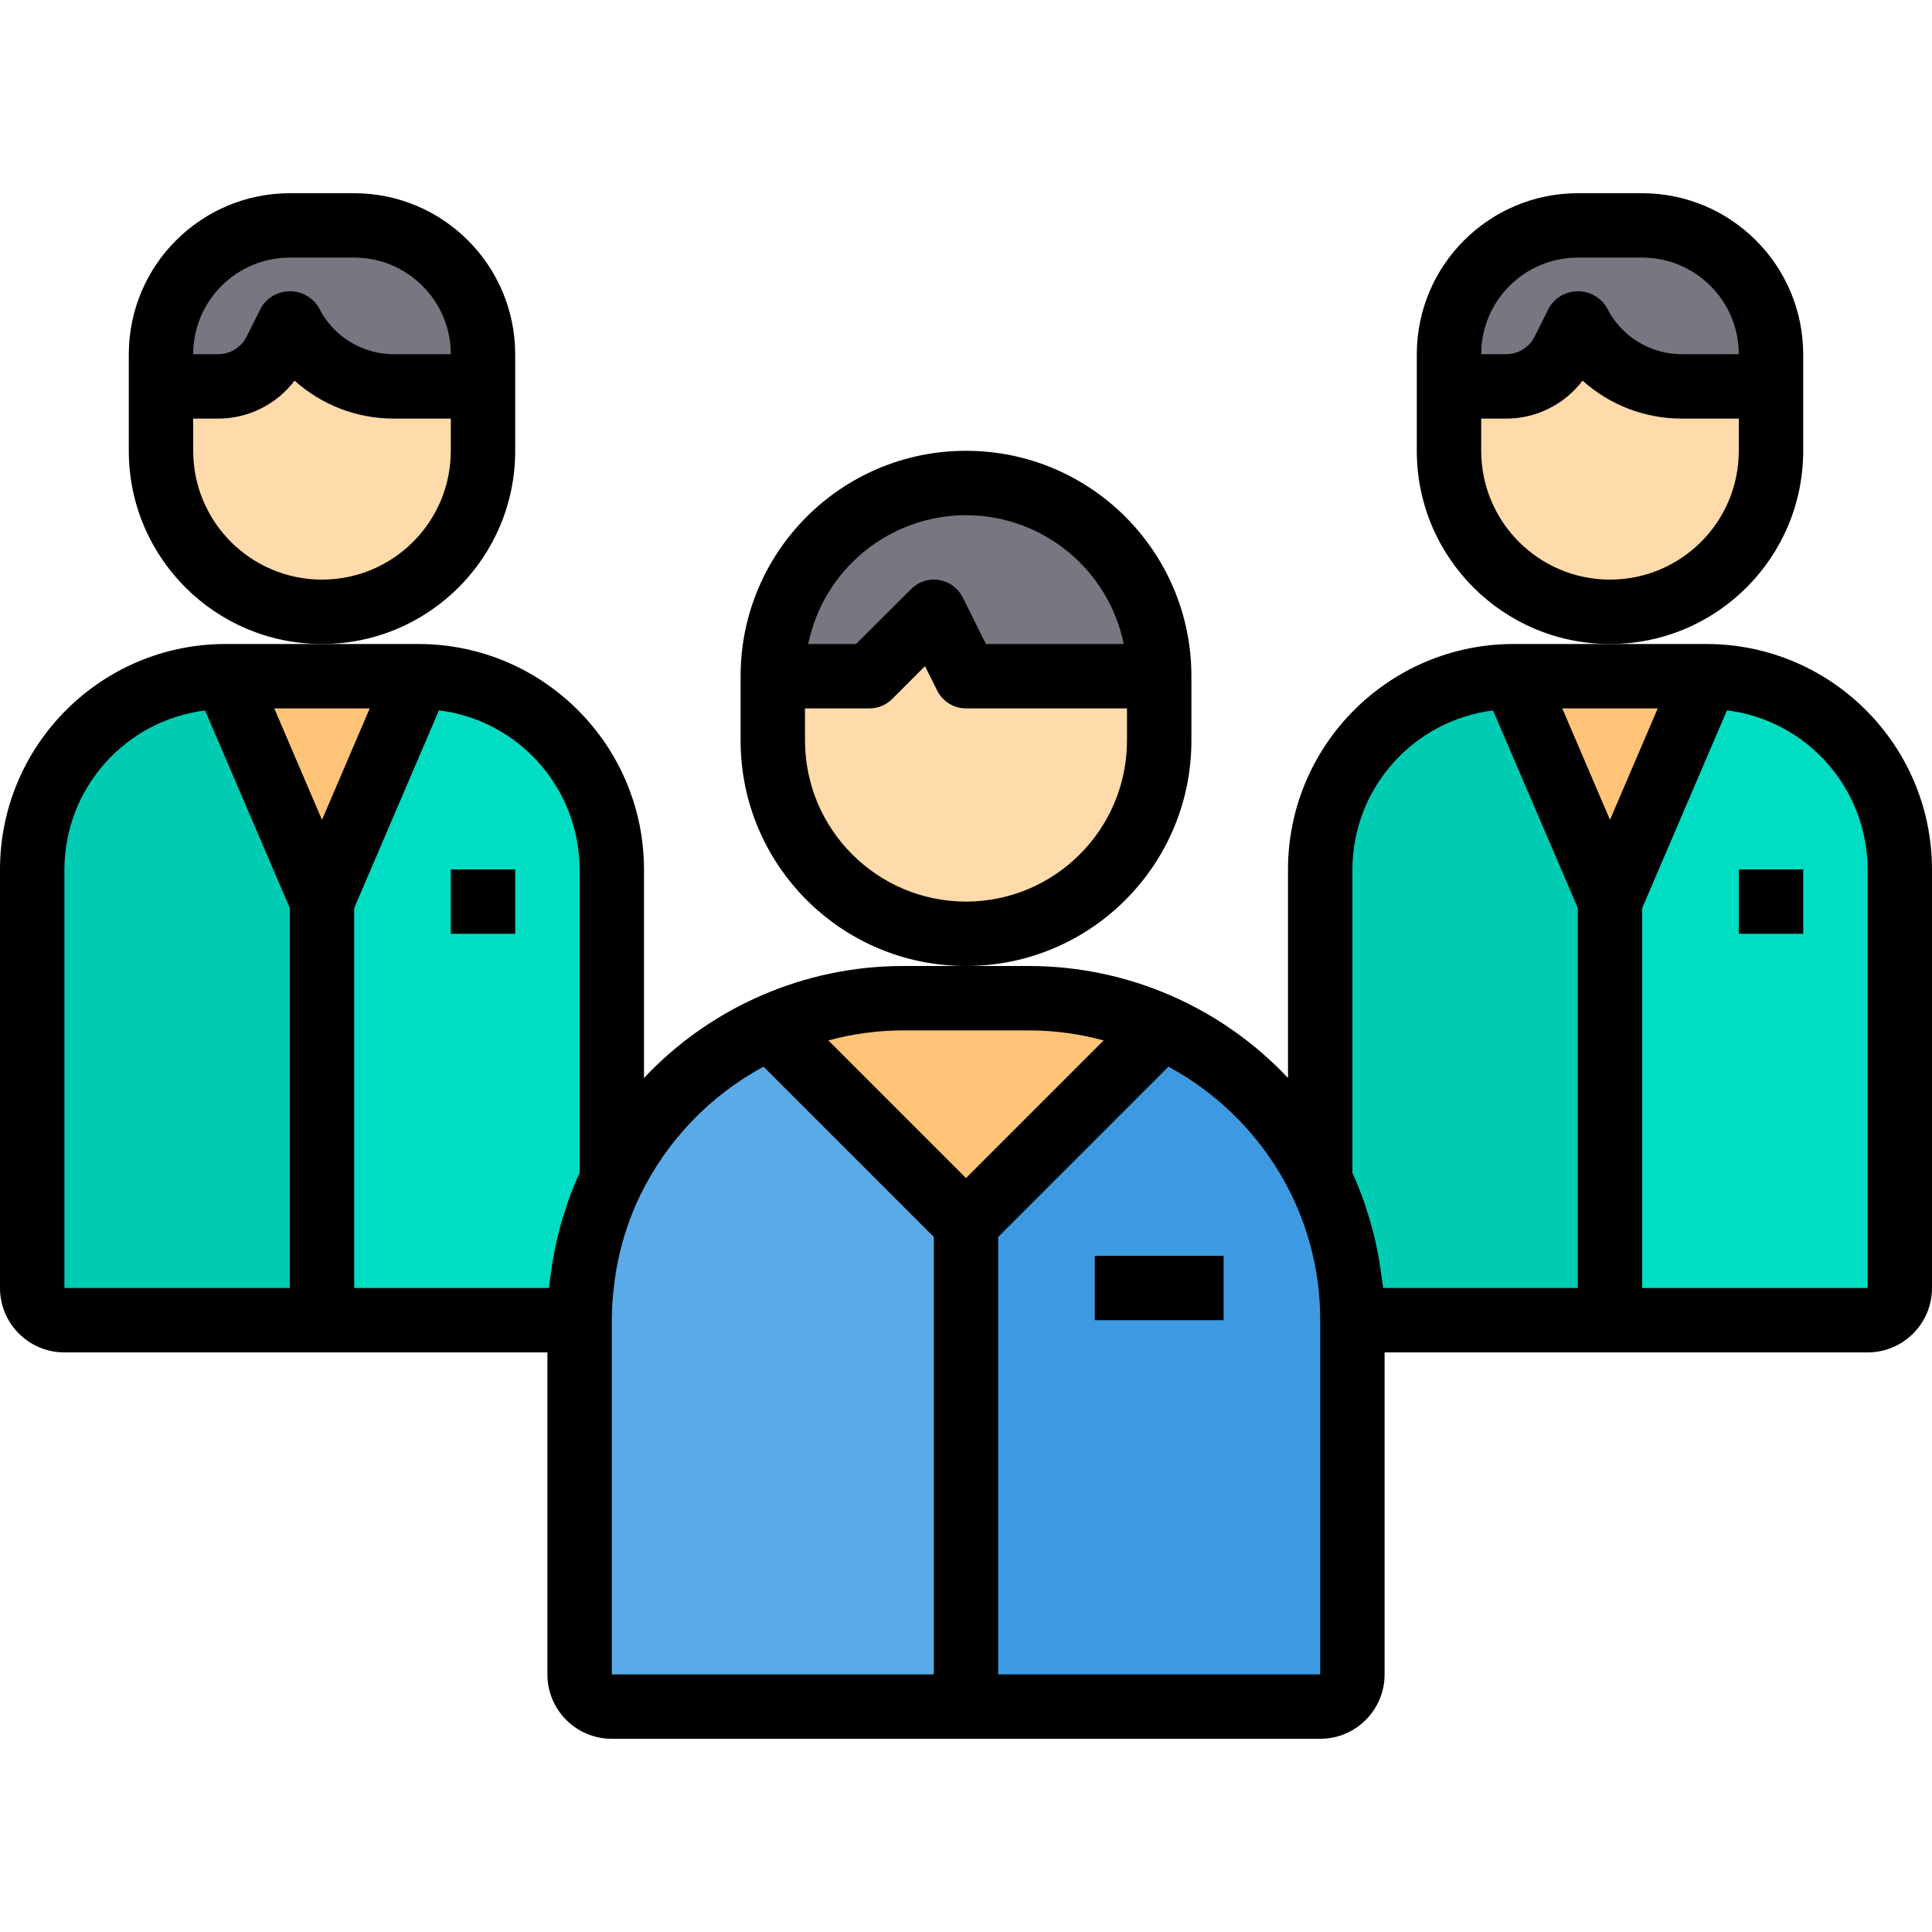 <svg width="48" height="48" viewBox="0 0 48 48" fill="none" xmlns="http://www.w3.org/2000/svg">
<path d="M12 11.2V9.6H9.789C9.251 9.6 8.724 9.45 8.267 9.168C7.81 8.885 7.44 8.481 7.2 8L6.843 8.715C6.71 8.981 6.505 9.205 6.253 9.361C6 9.517 5.708 9.6 5.411 9.6H4V11.2C4 13.409 5.791 15.2 8 15.2C10.209 15.2 12 13.409 12 11.2Z" fill="#FFDAAA"/>
<path d="M6.843 8.715L7.2 8C7.44 8.481 7.81 8.885 8.267 9.168C8.724 9.45 9.251 9.6 9.789 9.6H12V8.8C12 7.033 10.567 5.6 8.8 5.6H7.2C5.433 5.6 4 7.033 4 8.8V9.6H5.411C5.708 9.6 6 9.517 6.253 9.361C6.505 9.205 6.71 8.981 6.843 8.715Z" fill="#787680"/>
<path d="M10.4 16.8L8 22.4V32.8H14.4C14.398 31.594 14.672 30.404 15.2 29.32V21.6C15.2 18.949 13.051 16.8 10.4 16.8Z" fill="#00DDC2"/>
<path d="M5.6 16.8C2.949 16.8 0.8 18.949 0.8 21.6V32C0.8 32.212 0.884 32.416 1.034 32.566C1.184 32.716 1.388 32.8 1.6 32.8H8V22.4L5.6 16.8Z" fill="#00CCB3"/>
<path d="M10.4 16.8H5.6L8 22.4L10.4 16.8Z" fill="#FFC477"/>
<path d="M44 11.2V9.6H41.789C41.251 9.6 40.724 9.45 40.267 9.168C39.81 8.885 39.44 8.481 39.2 8L38.843 8.715C38.71 8.981 38.505 9.205 38.253 9.361C38 9.517 37.709 9.6 37.411 9.6H36V11.2C36 13.409 37.791 15.2 40 15.2C42.209 15.2 44 13.409 44 11.2Z" fill="#FFDAAA"/>
<path d="M38.843 8.715L39.2 8C39.44 8.481 39.81 8.885 40.267 9.168C40.724 9.45 41.251 9.6 41.789 9.6H44V8.8C44 7.033 42.567 5.6 40.8 5.6H39.2C37.433 5.6 36 7.033 36 8.8V9.6H37.411C37.709 9.6 38 9.517 38.253 9.361C38.505 9.205 38.71 8.981 38.843 8.715Z" fill="#787680"/>
<path d="M37.6 16.8C34.949 16.8 32.8 18.949 32.8 21.6V29.32C33.328 30.404 33.602 31.594 33.6 32.8H40V22.4L37.6 16.8Z" fill="#00CCB3"/>
<path d="M42.4 16.8L40 22.4V32.8H46.4C46.612 32.8 46.816 32.716 46.966 32.566C47.116 32.416 47.2 32.212 47.2 32V21.6C47.2 18.949 45.051 16.8 42.4 16.8Z" fill="#00DDC2"/>
<path d="M42.4 16.8H37.6L40 22.4L42.4 16.8Z" fill="#FFC477"/>
<path d="M28.8 18.4V16.8H24L23.2 15.2L21.6 16.8H19.2V18.4C19.2 21.051 21.349 23.2 24 23.2C26.651 23.2 28.8 21.051 28.8 18.4Z" fill="#FFDAAA"/>
<path d="M23.2 15.2L24 16.8H28.8C28.8 14.149 26.651 12 24 12C21.349 12 19.2 14.149 19.2 16.8H21.6L23.2 15.2Z" fill="#787680"/>
<path d="M19.112 25.512C17.404 26.287 16.02 27.634 15.2 29.32C14.672 30.404 14.398 31.594 14.4 32.8V41.6C14.4 41.812 14.484 42.016 14.634 42.166C14.784 42.316 14.988 42.4 15.2 42.4H24V30.4L19.112 25.512Z" fill="#5AAAE7"/>
<path d="M24 30.4L28.888 25.512C27.855 25.043 26.734 24.8 25.6 24.8H22.4C21.265 24.799 20.144 25.042 19.11 25.511L24 30.4Z" fill="#FFC477"/>
<path d="M32.8 29.32C31.98 27.633 30.597 26.286 28.89 25.511L24 30.4V42.4H32.8C33.012 42.4 33.216 42.316 33.366 42.166C33.516 42.016 33.6 41.812 33.6 41.6V32.8C33.602 31.594 33.328 30.404 32.8 29.32Z" fill="#3D9AE2"/>
<path d="M12.8 11.2V8.8C12.797 6.592 11.008 4.803 8.8 4.8H7.2C4.992 4.803 3.203 6.592 3.2 8.8V11.2C3.2 13.851 5.349 16 8 16C10.651 16 12.8 13.851 12.8 11.2ZM7.2 6.4H8.8C10.125 6.4 11.2 7.475 11.2 8.8H9.789C9.4 8.801 9.019 8.693 8.689 8.488C8.359 8.284 8.092 7.991 7.92 7.643C7.846 7.519 7.741 7.416 7.616 7.345C7.49 7.273 7.348 7.236 7.204 7.236C7.06 7.236 6.918 7.273 6.792 7.345C6.667 7.416 6.562 7.519 6.488 7.643L6.13 8.357C6.064 8.491 5.962 8.604 5.835 8.682C5.707 8.761 5.561 8.801 5.411 8.8H4.8C4.8 7.475 5.875 6.4 7.2 6.4ZM8 14.4C6.233 14.4 4.8 12.967 4.8 11.2V10.4H5.411C5.781 10.402 6.145 10.317 6.476 10.153C6.808 9.99 7.096 9.751 7.319 9.457C7.997 10.067 8.877 10.403 9.789 10.4H11.2V11.2C11.2 12.967 9.767 14.4 8 14.4ZM11.2 21.6H12.8V23.2H11.2V21.6ZM44.8 11.2V8.8C44.797 6.592 43.008 4.803 40.8 4.8H39.2C36.992 4.803 35.203 6.592 35.2 8.8V11.2C35.2 13.851 37.349 16 40 16C42.651 16 44.8 13.851 44.8 11.2ZM39.2 6.4H40.8C42.125 6.4 43.2 7.475 43.2 8.8H41.789C41.4 8.801 41.019 8.693 40.689 8.488C40.359 8.284 40.092 7.991 39.92 7.643C39.846 7.519 39.741 7.416 39.616 7.345C39.49 7.273 39.348 7.236 39.204 7.236C39.059 7.236 38.918 7.273 38.792 7.345C38.667 7.416 38.562 7.519 38.488 7.643L38.13 8.357C38.065 8.491 37.963 8.603 37.836 8.681C37.71 8.759 37.564 8.801 37.415 8.8H36.8C36.8 7.475 37.875 6.4 39.2 6.4ZM40 14.4C38.233 14.4 36.8 12.967 36.8 11.2V10.4H37.411C37.781 10.402 38.145 10.317 38.476 10.153C38.808 9.99 39.096 9.751 39.319 9.457C39.997 10.067 40.877 10.403 41.789 10.4H43.2V11.2C43.2 12.967 41.767 14.4 40 14.4Z" fill="black"/>
<path d="M42.4 16H37.6C34.509 16.004 32.004 18.509 32 21.6V26.782C31.178 25.908 30.186 25.211 29.086 24.733C27.986 24.255 26.8 24.005 25.6 24H22.4C21.2 24.005 20.014 24.255 18.914 24.733C17.814 25.211 16.822 25.908 16 26.782V21.6C15.996 18.509 13.491 16.004 10.4 16H5.6C2.509 16.004 0.004 18.509 0 21.6V32C0 32.884 0.716 33.6 1.6 33.6H13.6V41.6C13.6 42.484 14.316 43.2 15.2 43.2H32.8C33.684 43.2 34.4 42.484 34.4 41.6V33.6H46.4C47.284 33.6 48 32.884 48 32V21.6C47.996 18.509 45.491 16.004 42.4 16ZM41.186 17.6L40 20.369L38.814 17.6H41.186ZM33.6 21.6C33.606 19.592 35.102 17.902 37.094 17.651L39.2 22.56V32H34.363C34.363 31.962 34.352 31.924 34.348 31.886C34.339 31.805 34.326 31.726 34.315 31.646C34.286 31.425 34.248 31.205 34.202 30.986C34.183 30.897 34.165 30.808 34.143 30.719C34.082 30.47 34.011 30.224 33.929 29.982C33.915 29.941 33.906 29.902 33.891 29.862C33.804 29.618 33.707 29.377 33.6 29.141V21.6ZM25.6 25.6C26.215 25.604 26.827 25.688 27.42 25.849L24 29.269L20.58 25.849C21.173 25.688 21.785 25.604 22.4 25.6H25.6ZM14.4 21.6V29.14C14.292 29.375 14.195 29.616 14.109 29.86C14.095 29.897 14.085 29.935 14.073 29.973C13.99 30.218 13.918 30.466 13.857 30.718C13.836 30.805 13.816 30.894 13.798 30.982C13.752 31.202 13.714 31.423 13.685 31.645C13.673 31.725 13.661 31.805 13.652 31.885C13.648 31.923 13.64 31.965 13.637 32H8.8V22.56L10.905 17.648C12.899 17.898 14.396 19.591 14.4 21.6ZM9.186 17.6L8 20.369L6.814 17.6H9.186ZM1.6 21.6C1.606 19.592 3.102 17.902 5.095 17.651L7.2 22.56V32H1.6V21.6ZM15.2 32.8C15.201 32.497 15.222 32.194 15.261 31.894C15.356 31.121 15.578 30.369 15.919 29.669C16.582 28.322 17.648 27.214 18.97 26.501L23.2 30.731V41.6H15.2V32.8ZM32.8 41.6H24.8V30.731L29.03 26.501C30.351 27.215 31.417 28.323 32.08 29.671C32.556 30.645 32.803 31.716 32.8 32.8V41.6ZM46.4 32H40.8V22.56L42.906 17.648C44.899 17.898 46.396 19.591 46.4 21.6V32Z" fill="black"/>
<path d="M43.2 21.6H44.8V23.2H43.2V21.6ZM29.6 18.4V16.8C29.6 13.707 27.093 11.2 24 11.2C20.907 11.2 18.4 13.707 18.4 16.8V18.4C18.4 21.493 20.907 24 24 24C27.093 24 29.6 21.493 29.6 18.4ZM24 12.8C25.9 12.802 27.537 14.139 27.92 16H24.494L23.92 14.843C23.863 14.729 23.78 14.631 23.678 14.556C23.576 14.48 23.457 14.431 23.332 14.411C23.207 14.389 23.078 14.398 22.958 14.437C22.837 14.476 22.727 14.544 22.638 14.634L21.269 16H20.08C20.463 14.139 22.1 12.802 24 12.8ZM24 22.4C21.792 22.397 20.003 20.608 20 18.4V17.6H21.6C21.812 17.6 22.016 17.516 22.166 17.366L22.981 16.55L23.284 17.157C23.35 17.29 23.453 17.402 23.579 17.48C23.706 17.559 23.851 17.6 24 17.6H28V18.4C27.997 20.608 26.208 22.397 24 22.4ZM27.2 31.2H30.4V32.8H27.2V31.2Z" fill="black"/>
</svg>
